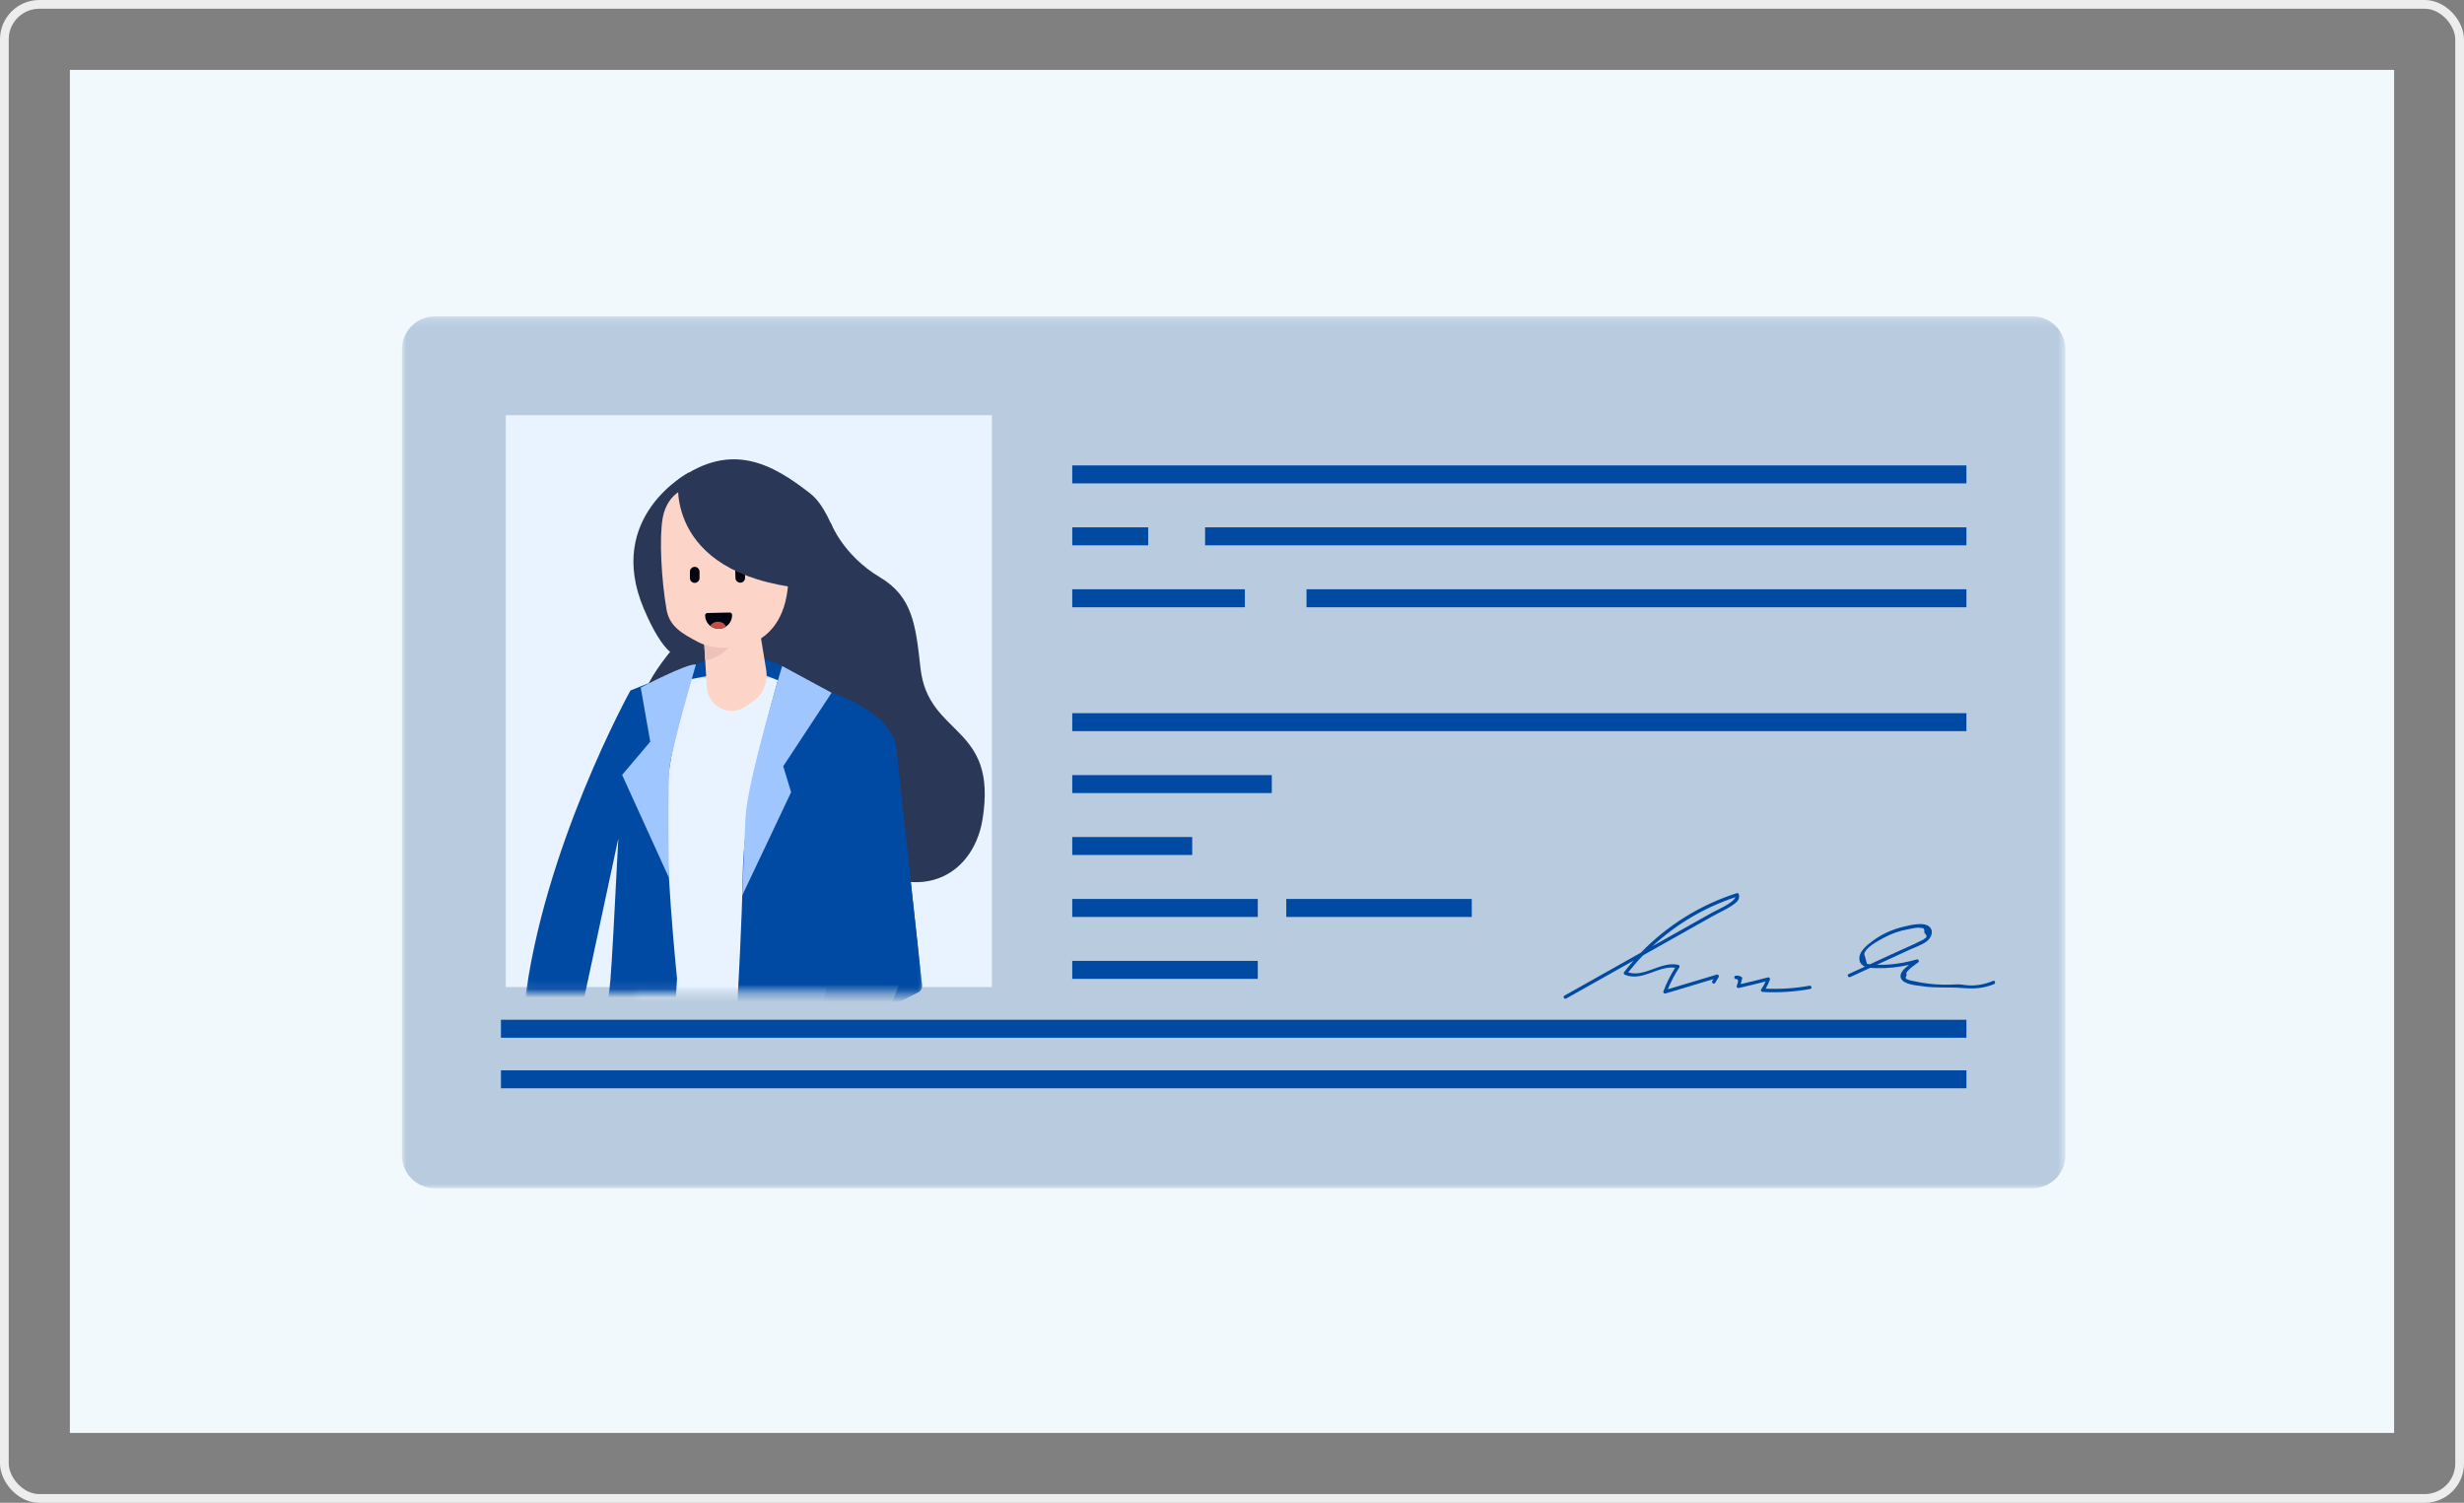 <svg height="172" viewBox="0 0 282 172" width="282" xmlns="http://www.w3.org/2000/svg" xmlns:xlink="http://www.w3.org/1999/xlink"><rect x="0" y="0" width="282" height="172" fill="#808080" stroke="none"/><defs><path id="a" d="m8 8h266v156h-266z"/><mask id="b" fill="#fff"><use fill="#fff" fill-rule="evenodd" xlink:href="#a"/></mask><mask id="c" fill="#fff"><path d="m0 .212h190.384v99.786h-190.384z" fill="#fff" fill-rule="evenodd"/></mask><mask id="d" fill="#fff"><path d="m0 100h190.385v-99.788h-190.385z" fill="#fff" fill-rule="evenodd"/></mask><mask id="e" fill="#fff"><path d="m.566.854h26.912v36.532h-26.912z" fill="#fff" fill-rule="evenodd"/></mask><mask id="f" fill="#fff"><path d="m.017.362h19.631v37.536h-19.631z" fill="#fff" fill-rule="evenodd"/></mask><mask id="g" fill="#fff"><path d="m.942.034h22.089v37.352h-22.089z" fill="#fff" fill-rule="evenodd"/></mask><mask id="h" fill="#fff"><path d="m.678.07h10.353v34.292h-10.353z" fill="#fff" fill-rule="evenodd"/></mask></defs><g fill="none" fill-rule="evenodd"><rect height="171" rx="4" stroke="#ededed" width="281" x=".5" y=".5"/><use fill="#f1f9fd" xlink:href="#a"/><g mask="url(#b)"><g transform="translate(46 36)"><path d="m186.612.212c2.084 0 3.772 1.693 3.772 3.781v92.227c0 2.088-1.687 3.779-3.772 3.779h-182.841c-2.083 0-3.772-1.691-3.772-3.779v-92.227c0-2.088 1.689-3.781 3.772-3.781" fill="#b8cbdf" mask="url(#c)"/><g fill="#004aa3"><path d="m11.332 82.77h167.721v-2.058h-167.721z" mask="url(#d)"/><path d="m11.332 88.555h167.721v-2.056h-167.721z" mask="url(#d)"/><path d="m76.717 19.325h102.335v-2.058h-102.335z" mask="url(#d)"/><path d="m76.719 26.413h8.691v-2.058h-8.691z" mask="url(#d)"/><path d="m91.919 26.413h87.134v-2.058h-87.134z" mask="url(#d)"/><path d="m76.717 33.501h19.757v-2.058h-19.757z" mask="url(#d)"/><path d="m103.531 33.501h75.522v-2.058h-75.522z" mask="url(#d)"/><path d="m76.717 47.679h102.335v-2.056h-102.335z" mask="url(#d)"/><path d="m76.717 54.767h22.837v-2.056h-22.837z" mask="url(#d)"/><path d="m76.717 61.855h13.728v-2.056h-13.728z" mask="url(#d)"/><path d="m76.717 68.945h21.233v-2.058h-21.233z" mask="url(#d)"/><path d="m101.21 68.945h21.231v-2.058h-21.231z" mask="url(#d)"/><path d="m76.717 76.033h21.233v-2.058h-21.233z" mask="url(#d)"/><path d="m152.615 66.686c-.262.692-2.22 1.512-2.657 1.759-.836.47-1.674.941-2.512 1.412-1.442.811-2.886 1.624-4.33 2.436 2.721-2.516 5.954-4.435 9.499-5.608m-2.134 8.858c-1.865.558-3.73 1.117-5.598 1.676.358-.88.793-1.712 1.317-2.507.068-.101.002-.258-.114-.283-1.975-.455-3.855 1.465-5.744.858.537-.678 1.102-1.331 1.701-1.949.806-.454 1.611-.906 2.417-1.36 1.842-1.036 3.682-2.071 5.524-3.107.833-.467 1.814-.874 2.567-1.464.373-.291.57-.582.46-1.048-.024-.098-.14-.166-.238-.136-4.172 1.331-7.941 3.675-10.97 6.805-2.918 1.642-5.835 3.283-8.754 4.923-.215.122-.021.454.194.332 2.573-1.446 5.146-2.893 7.72-4.34-.37.422-.731.852-1.075 1.298-.066.084-.089.249.038.303 2.006.864 3.796-1.046 5.793-.785-.544.858-.993 1.755-1.348 2.709-.054.139.104.277.236.238 1.835-.552 3.667-1.1 5.501-1.649-.047.077-.095.154-.14.232-.129.213.203.407.332.194.132-.22.265-.439.397-.659.086-.142-.057-.33-.218-.282" mask="url(#d)"/><path d="m161.085 76.818c-1.662.301-3.327.407-5.01.335.203-.332.364-.675.495-1.049.05-.142-.102-.271-.238-.237-1.035.273-2.074.526-3.116.764.056-.205.113-.41.167-.615.02-.075-.012-.185-.09-.219-.313-.136-.28-.137-.621-.13-.248.006-.248.392 0 .386.457-.009.138.608.089.788-.041.146.096.268.236.237 1.03-.231 2.053-.482 3.074-.748-.138.321-.302.609-.51.906-.089.128.033.283.165.291 1.836.106 3.652-.009 5.459-.339.244-.044.141-.415-.101-.371" mask="url(#d)"/><path d="m168.007 74.364c-.11-.017-.221-.033-.334-.051-.105-.375-.211-.749-.317-1.125.153-.77 1.617-1.517 2.242-1.859.859-.467 1.802-.803 2.764-.972.38-.068 1.123-.27 1.516-.142.278-.051.399.128.361.538.316.315.325.538.026.668-.12.142-.346.214-.508.297-.859.442-1.761.811-2.638 1.215-1.036.476-2.074.954-3.112 1.431m14.098 1.901c-.905.374-1.856.571-2.839.511-.468-.03-.875-.14-1.34-.113-.549.033-1.095.048-1.642.033-1.08-.03-2.154-.161-3.206-.395-.218-.048-.535-.072-.726-.197-.268-.027-.316-.191-.144-.488-.069-.244-.009-.419.179-.525.268-.36.821-.677 1.167-.962.152-.125-.012-.372-.186-.323-1.017.294-2.047.499-3.103.579-.474.035-.952.045-1.427.033-.009 0-.017 0-.026-.002l1.662-.764c.729-.335 1.459-.671 2.188-1.007.599-.274 1.296-.496 1.83-.894.498-.372.874-1.131.353-1.657-.638-.644-2.269-.197-3.045-.015-1.242.292-2.43.838-3.458 1.595-.642.47-1.681 1.266-1.525 2.204.068.398.31.621.623.748-.624.286-1.248.574-1.874.862-.224.103-.03.436.194.333.766-.353 1.528-.704 2.292-1.054.272.029.549.03.785.036 1.233.032 2.456-.104 3.653-.375-.573.43-1.16.981-.926 1.533.32.757 1.856.817 2.489.915 1.513.235 3.0.078 4.51.202 1.307.106 2.409.068 3.646-.442.226-.095.126-.467-.102-.372" mask="url(#d)"/></g><path d="m11.881 76.97h55.64v-65.45h-55.64z" fill="#e9f3ff" mask="url(#d)"/><g transform="translate(14 16)"><path d="m18.817 2.089s-9.62 5.014-5.13 15.589c4.489 10.573 6.841 2.826 6.841 2.826s3.409-14.301-1.712-18.416" fill="#2a3756"/><path d="m35.078 7.839s1.392 3.708 5.627 6.23c3.735 2.226 4.092 5.421 4.643 10.39.882 7.951 8.887 6.386 7.096 17.345-1.097 6.717-8.085 10.817-17.196 2.581-9.111-8.235-22.951-8.627-22.294-14.384.927-8.116 15.569-17.847 15.569-17.847z" fill="#2a3756"/><path d="m19.647 24.045s5.303-2.111 9.87.183c4.63 2.326.587 9.134.587 9.134l-14.223-2.583s.882-5.789 3.767-6.734" fill="#004aa3"/><path d="m.578 2.811 8.937-1.757 5.511-.2 12.451 5.078-5.654 35.458-21.258-1.084z" fill="#e9f3ff" mask="url(#e)" transform="translate(12 24.195)"/><path d="m39.351 32.528c-2.442-.885-4.29-1.816-5.303-2.814" stroke="#fff" stroke-linecap="round" stroke-linejoin="round" stroke-width="2.613"/><path d="m37.905 41.567c-2.097-.463-7.561-3.346-9.046-4.692" stroke="#fff" stroke-linecap="round" stroke-linejoin="round" stroke-width="2.613"/><path d="m20.383 18.073s.281 4.694.511 8.585c.061 1.034.673 1.958 1.599 2.41.925.455 2.022.37 2.868-.219.278-.194.549-.383.802-.561 1.163-.809 1.755-2.221 1.526-3.626-.593-3.598-1.669-10.151-1.669-10.151z" fill="#fcd5c8"/><path d="m20.528 20.504s3.165.296 4.657-.844c0 0-1.749 3.635-4.476 3.9z" fill="#efc2b9"/><g fill="#004aa3"><path d="m16.391 14.234c.352-5.352 3.256-13.871 3.256-13.871l-7.491 2.976c-.002 0-10.072 18.186-12.139 36.06h6.652l4.096-19.114c-.369 7.28-.753 14.54-.906 16.214-.461 5.069-2.568 14.333-2.568 14.333 4.536 3.212 9.098 2.928 9.098 2.928l1.097-17.43s-1.563-15.012-1.095-22.095" mask="url(#f)" transform="translate(0 23.683)"/><path d="m23.027 36.565-2.99-27.424c-.866-3.873-6.679-5.931-9.144-6.637l-3.876-2.471s-4.34 13.809-4.512 23.903c-.17 10.097-1.563 29.961-1.563 29.961s12.491 1.527 17.91-2.072l-1.325-13.443c.315 1.793 2.802.07 5.043-.994.31-.148.493-.478.456-.824" mask="url(#g)" transform="translate(22.5 24.195)"/><path d="m11.027 33.551-2.99-27.424c-.696-3.108-4.58-5.048-7.359-6.058 1.659 1.261 4.54 2.805 4.962 4.694 4.481 9.568-.637 11.328 1.696 17.528 3.205 8.514 1.26 10.284.137 13.595.916-.355 2.033-1.006 3.096-1.509.312-.148.495-.479.458-.826" mask="url(#h)" transform="translate(34.5 27.22)"/></g><path d="m29.671 7.6c.042-1.964-1.502-3.588-3.45-3.631-2.078-.045-4.699-.103-6.776-.147-1.948-.042-3.26 1.544-3.603 3.477-.404 2.282-.153 7.038.443 10.469.338 1.933 1.742 2.74 3.757 3.784 1.849.956 9.127 1.819 10.097-6.068.354-2.869-.529-4.995-.468-7.883" fill="#fcd5c8"/><path d="m29.517 24.228s-3.979 13.074-4.192 17.333c-.214 4.257-.375 8.92-.375 8.92l5.593-11.815-.904-2.967 5.538-8.411z" fill="#9fc6ff"/><path d="m19.647 24.045s-2.768 9.568-3.012 11.72c-.244 2.152-.08 12.689-.08 12.689l-5.354-11.763 3.219-3.805-1.092-6.194s5.22-2.76 6.318-2.646" fill="#9fc6ff"/><g fill="#01020d"><path d="m19.51 12.877c.303 0 .55.25.552.555l-.002.726c0 .305-.247.555-.55.555s-.55-.251-.55-.555v-.726c0-.305.247-.555.55-.555"/><path d="m24.679 12.857c.304-.011.561.23.57.535l.025.724c.011.305-.228.564-.531.576-.303.011-.559-.231-.57-.537l-.025-.724c-.011-.305.23-.564.531-.575"/><path d="m20.692 18.435c.018.862.726 1.545 1.583 1.529.855-.018 1.533-.733 1.515-1.595h-.003c-.002-.148-.126-.268-.272-.265l-2.559.056c-.147.003-.264.127-.261.275z"/></g><path d="m21.294 19.639c.272.212.612.333.98.325.301-.006.579-.1.813-.253-.126-.319-.477-.55-.897-.558-.401-.006-.746.195-.895.485" fill="#c54e47"/><path d="m37.288 15.062s-1.545-8.216-4.524-10.554c-4.299-3.374-9.008-6.038-15.129-1.623 0 0-1.761 11.535 16.005 12.6z" fill="#2a3756"/></g></g></g></g></svg>
